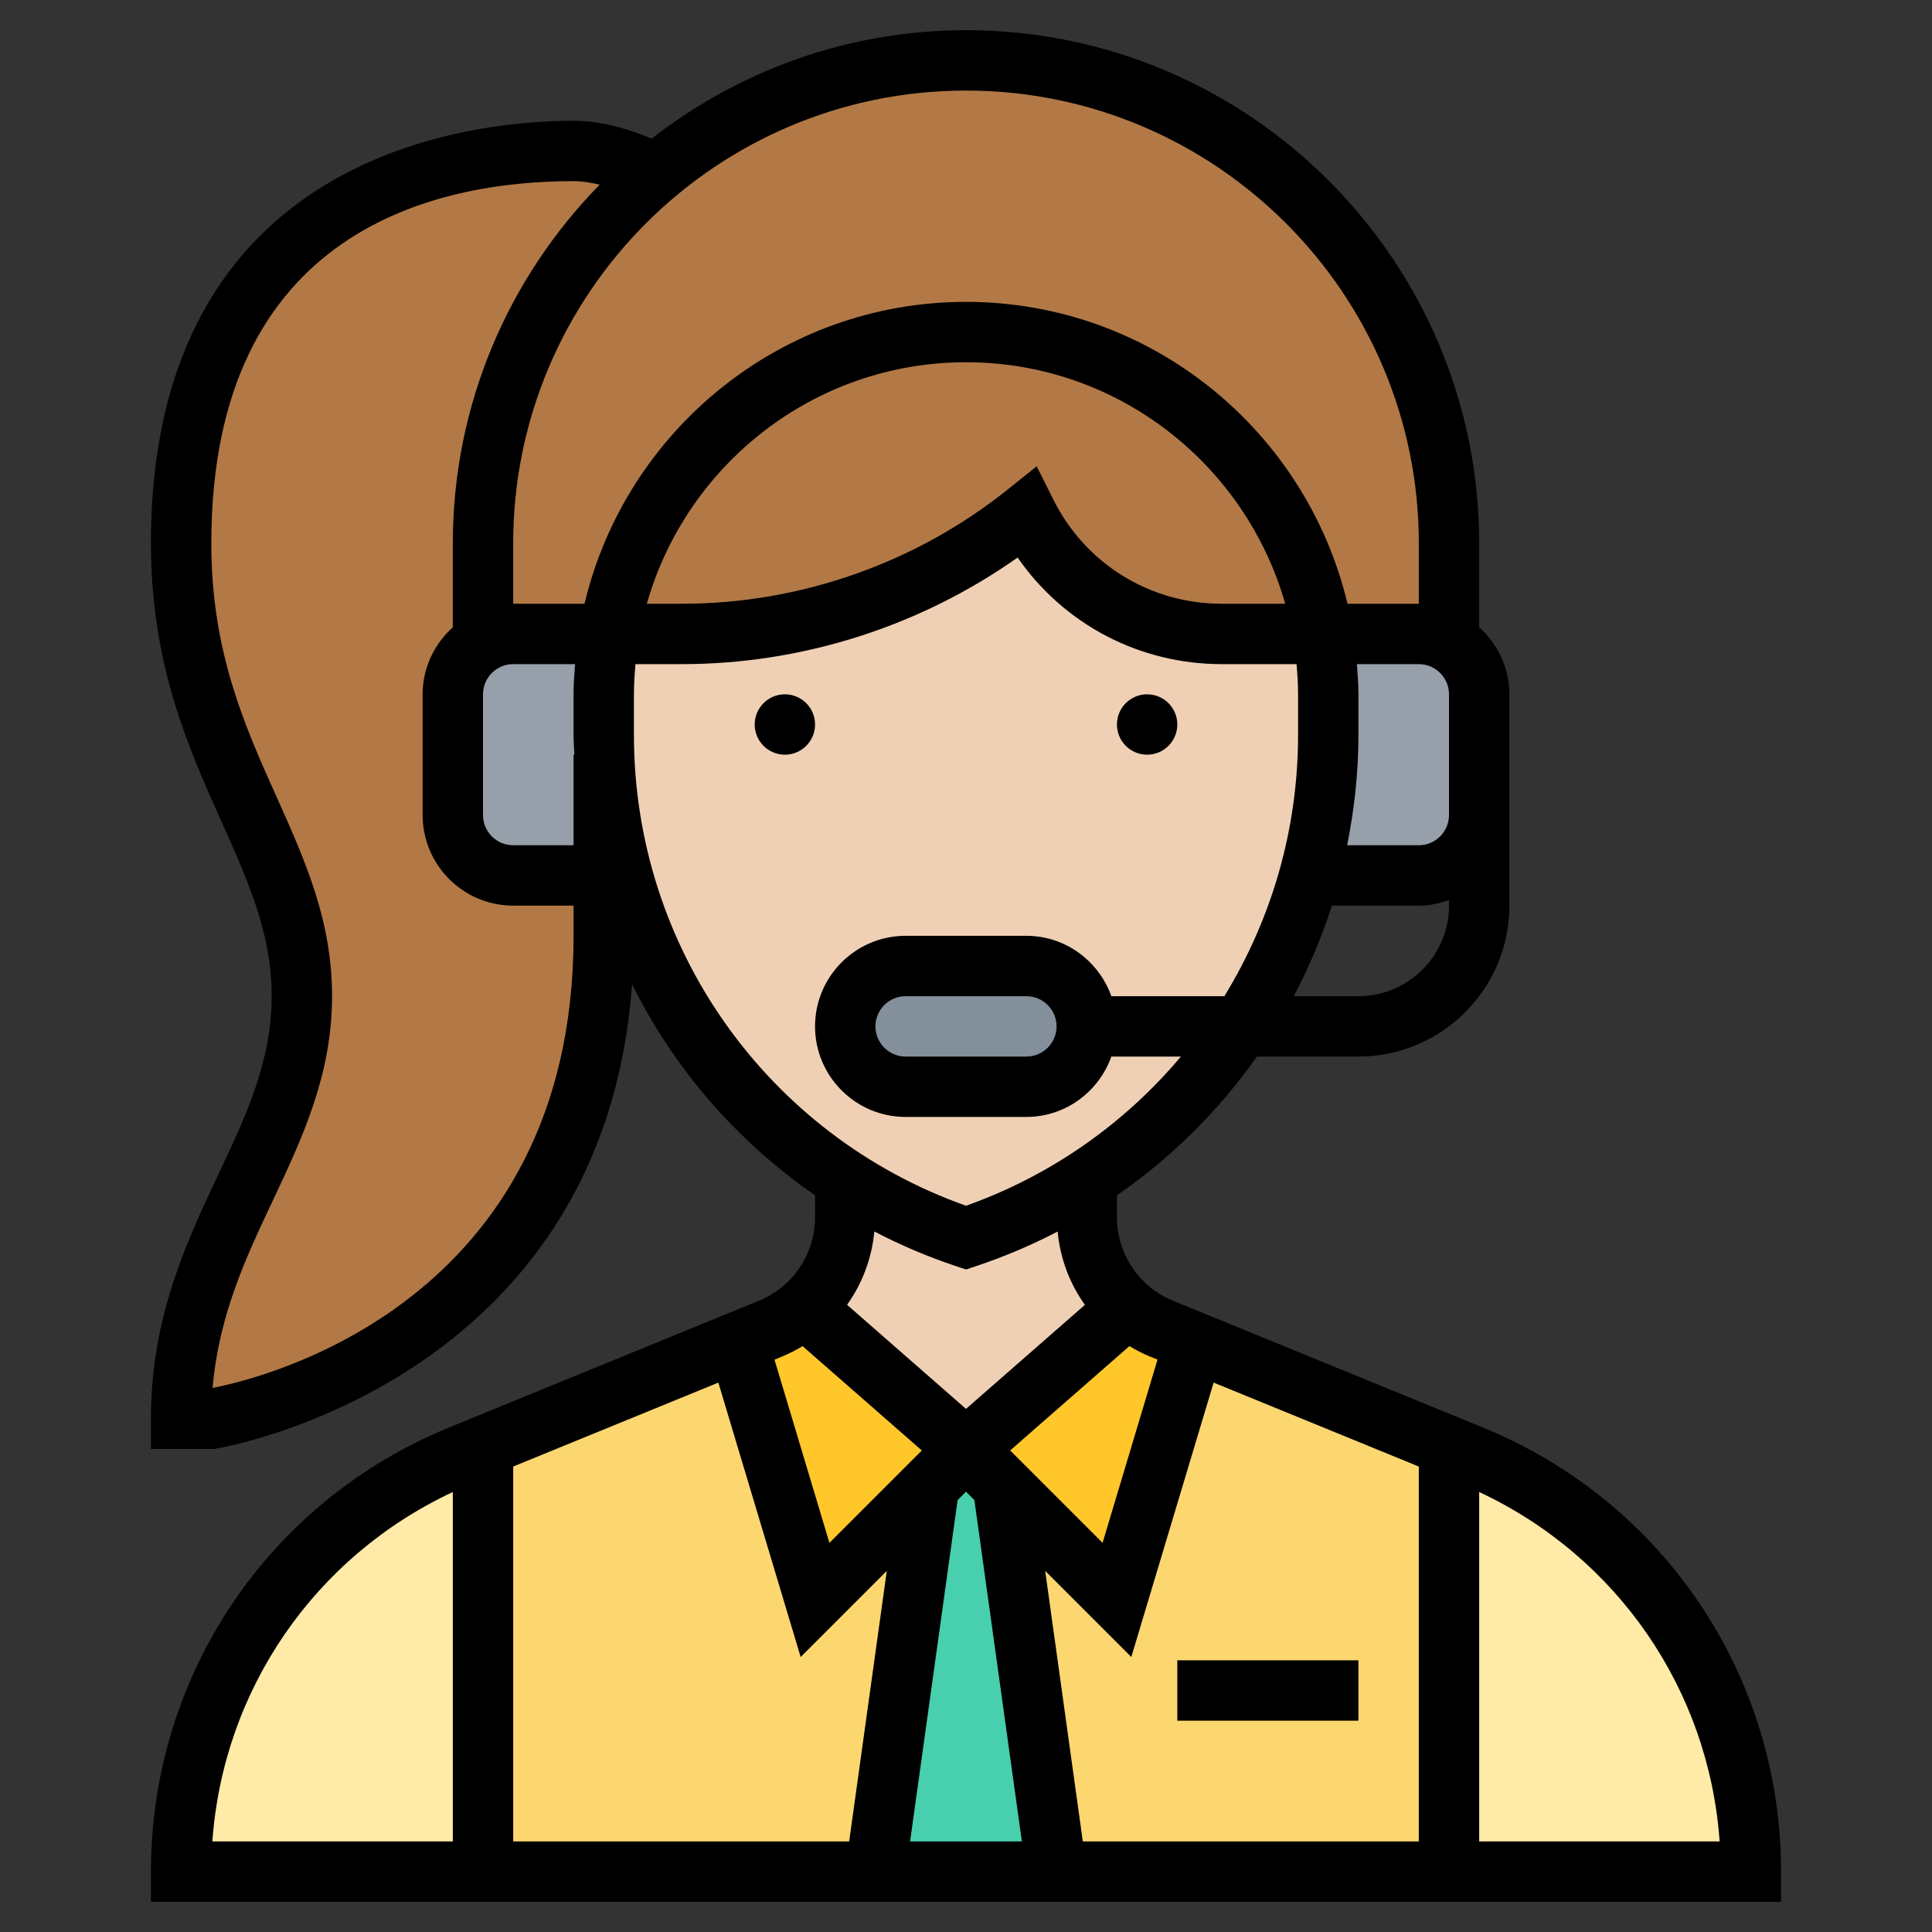<svg id="Layer_35" enable-background="new 0 0 64 64" height="512" viewBox="0 0 64 64" width="512" xmlns="http://www.w3.org/2000/svg"><rect x="0" y="0" width="64" height="64" fill="#333333" stroke="none"/><path d="m33.22 49.22 1.78 12.78h-6l1.78-12.78 1.22-1.22z" fill="#48cfad"/><path d="m58 62h-10v-14.09l.74.3c2.8 1.15 5.12 3.08 6.73 5.49 1.61 2.4 2.53 5.28 2.53 8.3z" fill="#ffeaa7"/><path d="m16 47.91v14.09h-10c0-6.05 3.66-11.5 9.26-13.79z" fill="#ffeaa7"/><path d="m48 47.91v14.09h-13l-1.78-12.78 3.78 3.78 2.56-8.54z" fill="#fcd770"/><path d="m30.78 49.22-1.78 12.78h-13v-14.09l8.44-3.45 2.56 8.54z" fill="#fcd770"/><path d="m39.56 44.46-2.56 8.54-3.78-3.78-1.22-1.22 5.36-4.69c.33.3.71.54 1.13.71z" fill="#ffc729"/><path d="m32 48-1.22 1.22-3.78 3.78-2.56-8.54 1.07-.44c.42-.17.8-.41 1.13-.71z" fill="#ffc729"/><g fill="#b27946"><path d="m48 18v3.27c-.29-.17-.64-.27-1-.27h-3-.17c-.42-2.52-1.62-4.77-3.34-6.49-2.17-2.17-5.17-3.51-8.49-3.51-5.95 0-10.88 4.32-11.83 10h-.17-3c-.36 0-.71.1-1 .27v-3.27c0-4.92 2.22-9.33 5.72-12.26 2.78-2.34 6.36-3.74 10.28-3.74 4.42 0 8.42 1.79 11.32 4.68 2.89 2.9 4.68 6.9 4.68 11.32z"/><path d="m21.72 5.74c-3.5 2.93-5.72 7.34-5.72 12.26v3.27c-.6.35-1 .99-1 1.73v4c0 1.1.9 2 2 2h3v2c0 14-13 16-13 16h-1c0-6 4-9 4-14s-4-8-4-15c0-11 8-13 13-13 .88 0 1.81.29 2.72.74z"/><path d="m43.83 21h-.01-3.35c-1.37 0-2.68-.39-3.8-1.08-1.12-.7-2.05-1.7-2.67-2.92-3.24 2.59-7.26 4-11.4 4h-2.42-.01c.95-5.68 5.88-10 11.83-10 3.32 0 6.32 1.34 8.49 3.51 1.72 1.72 2.92 3.97 3.34 6.49z"/></g><path d="m20 25v4h-3c-1.1 0-2-.9-2-2v-4c0-.74.4-1.38 1-1.73.29-.17.64-.27 1-.27h3 .17c-.11.65-.17 1.32-.17 2v1.35c0 .22 0 .44.01.65z" fill="#969faa"/><path d="m44 21h3c.36 0 .71.1 1 .27.6.35 1 .99 1 1.73v4c0 1.1-.9 2-2 2h-3.63c.41-1.49.63-3.05.63-4.65v-1.35c0-.68-.06-1.35-.17-2z" fill="#969faa"/><path d="m37.36 43.31-5.36 4.69-5.36-4.69c.85-.74 1.36-1.83 1.36-3v-1.24c1.23.8 2.57 1.45 4 1.93 1.43-.48 2.77-1.13 4-1.93v1.24c0 1.17.51 2.26 1.36 3z" fill="#f0d0b4"/><path d="m43.37 29c-.49 1.79-1.26 3.48-2.27 5-1.32 2.01-3.05 3.75-5.1 5.07-1.23.8-2.57 1.45-4 1.93-1.43-.48-2.77-1.13-4-1.93-1.84-1.19-3.42-2.71-4.69-4.46-1.21-1.68-2.13-3.58-2.68-5.61-.36-1.29-.57-2.62-.62-4-.01-.21-.01-.43-.01-.65v-1.35c0-.68.06-1.35.17-2h.01 2.42c4.14 0 8.16-1.41 11.4-4 .62 1.22 1.55 2.22 2.67 2.92 1.12.69 2.43 1.08 3.8 1.08h3.35.01c.11.65.17 1.32.17 2v1.35c0 1.6-.22 3.16-.63 4.65z" fill="#f0d0b4"/><path d="m34 32c1.1 0 2 .9 2 2 0 .55-.22 1.05-.59 1.41-.36.37-.86.59-1.41.59h-4c-1.1 0-2-.9-2-2 0-.55.22-1.05.59-1.41.36-.37.86-.59 1.41-.59z" fill="#838f9b"/><circle cx="26" cy="24" r="1"/><circle cx="38" cy="24" r="1"/><path d="m49.123 47.288-10.259-4.197c-1.132-.463-1.864-1.553-1.864-2.777v-.718c1.818-1.256 3.385-2.812 4.636-4.596h3.364c2.757 0 5-2.243 5-5v-3-4c0-.883-.391-1.67-1-2.22v-2.78c0-9.374-7.626-17-17-17-3.925 0-7.533 1.35-10.413 3.592-.918-.386-1.787-.592-2.587-.592-3.284 0-14 1.01-14 14 0 4.008 1.243 6.777 2.339 9.221.891 1.987 1.661 3.703 1.661 5.779 0 2.162-.859 3.981-1.768 5.908-1.046 2.218-2.232 4.732-2.232 8.092v1h2.077l.075-.012c.133-.021 12.828-2.137 13.785-15.386 1.387 2.793 3.47 5.202 6.063 6.994v.718c0 1.224-.732 2.313-1.864 2.776l-10.259 4.197c-6 2.456-9.877 8.231-9.877 14.713v1h54v-1c0-6.482-3.877-12.257-9.877-14.712zm-32.123 1.293 6.796-2.78 2.727 9.09 2.853-2.853-1.246 8.962h-11.13zm14.722 1.111.278-.278.278.278 1.573 11.308h-3.703zm2.901 2.345 2.853 2.853 2.727-9.09 6.797 2.781v12.419h-11.13zm3.721-6.998-1.82 6.07-3.061-3.061 3.95-3.456c.22.132.451.25.694.35zm6.656-12.039h-2.143c.505-.957.93-1.959 1.262-3h2.881c.352 0 .686-.072 1-.184v.184c0 1.654-1.346 3-3 3zm-26-8v3h-2c-.551 0-1-.449-1-1v-4c0-.551.449-1 1-1h2.051c-.026.331-.051.662-.051 1v1.351c0 .218.018.432.026.649zm28 3h-2.374c.237-1.186.374-2.404.374-3.649v-1.351c0-.338-.025-.669-.051-1h2.051c.551 0 1 .449 1 1v4c0 .551-.449 1-1 1zm0-10v2h-2.363c-1.36-5.724-6.503-10-12.637-10s-11.277 4.276-12.637 10h-2.363v-2c0-8.271 6.729-15 15-15s15 6.729 15 15zm-4.426 2h-2.101c-2.377 0-4.515-1.321-5.578-3.447l-.553-1.106-.966.773c-3.048 2.437-6.876 3.78-10.779 3.78h-1.17c1.31-4.61 5.549-8 10.574-8s9.262 3.39 10.573 8zm-35.531 25.977c.206-2.418 1.115-4.345 1.998-6.215.963-2.041 1.959-4.152 1.959-6.762 0-2.504-.892-4.493-1.836-6.598-1.064-2.371-2.164-4.822-2.164-8.402 0-10.441 7.519-12 12-12 .269 0 .56.045.865.117-3.005 3.068-4.865 7.26-4.865 11.883v2.78c-.609.549-1 1.337-1 2.22v4c0 1.654 1.346 3 3 3h2v1c0 12.19-10.333 14.664-11.957 14.977zm13.957-21.626v-1.351c0-.338.021-.67.051-1h1.546c3.973 0 7.877-1.247 11.113-3.531 1.525 2.203 4.023 3.531 6.762 3.531h2.477c.03.33.051.662.051 1v1.351c0 3.135-.883 6.107-2.441 8.649h-3.744c-.414-1.161-1.514-2-2.816-2h-4c-1.654 0-3 1.346-3 3s1.346 3 3 3h4c1.302 0 2.402-.839 2.816-2h2.304c-1.851 2.202-4.281 3.933-7.119 4.942-6.594-2.344-11-8.567-11-15.591zm14 9.649c0 .552-.449 1-1 1h-4c-.551 0-1-.448-1-1s.449-1 1-1h4c.551 0 1 .448 1 1zm-3.316 7.948.316.106.316-.105c.947-.316 1.855-.702 2.719-1.152.085.892.399 1.724.904 2.428l-3.939 3.446-3.94-3.448c.504-.704.818-1.536.904-2.428.864.451 1.773.838 2.72 1.153zm-5.097 2.645 3.95 3.456-3.061 3.061-1.82-6.07.237-.097c.243-.1.474-.218.694-.35zm-11.587 4.832v11.575h-7.965c.356-5.025 3.386-9.433 7.965-11.575zm34 11.575v-11.575c4.579 2.142 7.609 6.55 7.965 11.575z"/><path d="m39 55h6v2h-6z"/></svg>